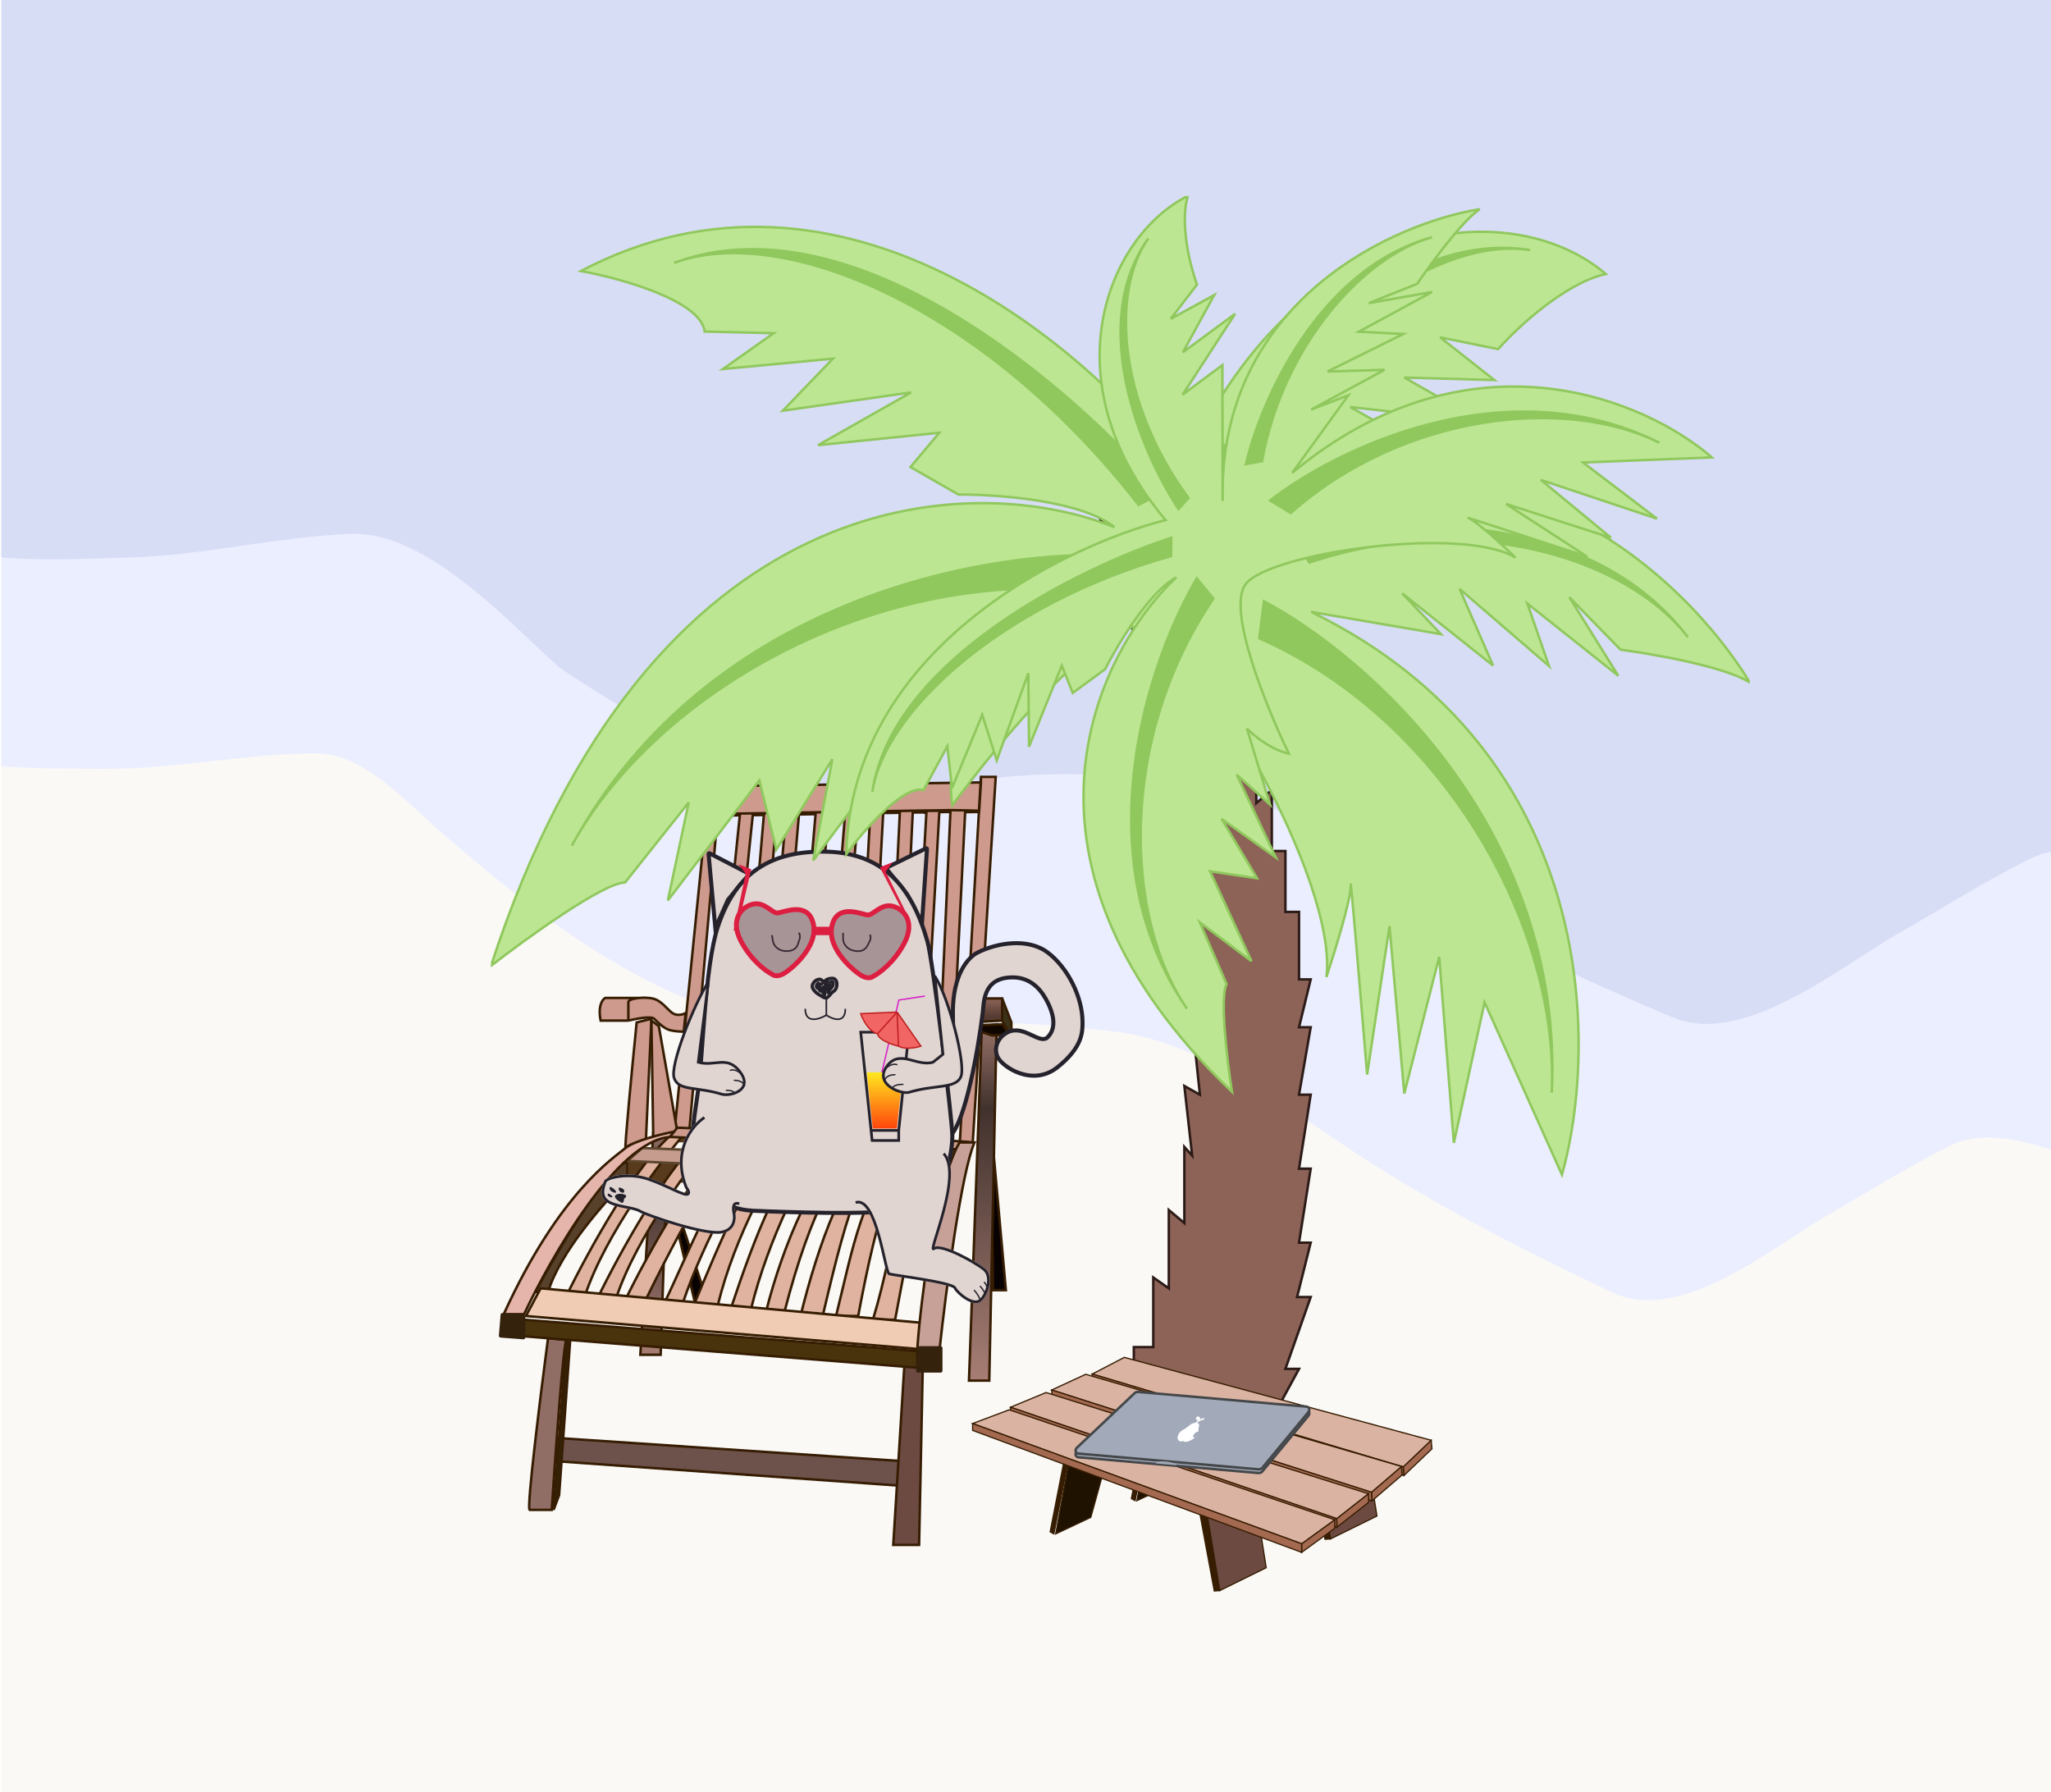 <svg width="870" height="760" viewBox="0 0 870 760" fill="none" xmlns="http://www.w3.org/2000/svg">
<g clip-path="url(#clip0_7490_113441)">
<rect width="870" height="760" transform="translate(0.5)" fill="#FAF9F6"/>
<g filter="url(#filter0_df_7490_113441)">
<path d="M-445.863 38.439C-472.313 -6.028 -497.181 -51.501 -522.823 -96.442C-508.499 -104.615 -542.555 -131.024 -547.675 -139.998C-555.511 -153.732 -560.691 -169.428 -568.074 -182.368C-591.041 -222.621 -609.834 -267.525 -635.841 -307.388C-642.884 -318.183 -650.473 -328.823 -658.416 -339.274C-655.433 -312.414 -647.565 -285.079 -642.219 -266.507L-641.703 -264.714C-640.397 -260.172 -639.037 -255.635 -637.625 -251.106C-584.356 -149.242 -524.807 -36.199 -541.774 -53.543C-558.748 -70.894 -569.816 -95.042 -580.916 -116.26C-603.31 -159.068 -623.165 -204.704 -637.625 -251.106C-682.747 -337.388 -723.364 -415.649 -709.161 -399.855C-691.855 -380.612 -674.417 -360.326 -658.416 -339.274C-661.186 -364.212 -659.745 -388.742 -648.165 -405.469C-636.578 -422.206 -610.12 -431.355 -594.879 -445.185C-568.973 -468.692 -550.173 -496.525 -535.924 -528.281C-518.478 -567.16 -515.525 -612.213 -487.71 -646.015C-450.405 -691.35 -397.44 -727.32 -346.696 -756.273L-181.143 -850.733C-135.745 -876.637 -88.913 -910.741 -37.034 -921.371C36.939 -936.527 116.972 -918.818 188.517 -901.485C253.77 -885.676 342.646 -865.935 387.432 -811.356C409.227 -784.794 425.038 -752.672 445.881 -725.096C455.228 -712.728 464.249 -700.28 472.844 -687.546C428.344 -759.773 333.571 -914.51 289.676 -985.744C281.734 -997.617 274.056 -1009.69 266.93 -1022.18C264.251 -1026.88 273.515 -1011.97 289.676 -985.744C308.998 -956.858 329.88 -929.175 348.161 -899.67C351.479 -894.314 352.765 -895.603 357.868 -892.586C367.338 -886.986 372.88 -876.433 380.756 -869.018C389.973 -860.34 397.857 -852.284 404.091 -841.358C463.822 -736.672 528.776 -632.272 593.19 -529.796C732.557 -308.077 880.415 -88.321 999.43 145.416C1036.66 218.528 1065.93 291.662 1094.24 368.201C1100.92 386.281 1105.87 408.452 1115.44 425.219C1134.2 458.09 1076.75 481.094 1053.86 486.43L1052.63 486.717C1026.68 492.771 1001.1 498.738 974.191 496.087C944.557 493.168 918.985 482.592 890.647 475.053C871.671 470.004 846.502 457.43 827.269 466.93C809.768 475.575 793.021 486.265 776.058 495.943C751.83 509.768 713.286 543.023 683.801 529.131C646.929 511.759 608.421 492.064 574.269 469.535C543.296 449.104 508.724 422.41 471.665 418.403C447.157 415.753 417.069 412.777 392.904 416.781C308.162 430.825 245.182 384.608 185.75 332.802C172.241 321.027 154.128 300.555 134.198 300.548C104.135 300.538 74.727 307.296 44.369 307.105C15.979 306.926 -17.237 307.564 -43.614 296.674C-83.821 280.073 -106.351 249.684 -131.247 215.891C-165.093 169.951 -192.629 123.91 -237.124 86.955C-255.849 71.404 -285.637 53.683 -311.567 62.383C-353.214 76.357 -420.521 81.043 -445.863 38.439Z" fill="#EBEEFF"/>
</g>
<g filter="url(#filter1_f_7490_113441)">
<path d="M-441.93 -10.702C-467.617 -53.72 -491.624 -97.796 -516.455 -141.315C-501.295 -149.965 -535.563 -174.803 -540.521 -183.493C-548.109 -196.793 -552.869 -212.138 -560.018 -224.669C-582.259 -263.648 -599.993 -307.397 -625.399 -345.872C-632.279 -356.291 -639.731 -366.536 -647.557 -376.579C-645.506 -350.091 -638.412 -323.321 -633.592 -305.133L-633.127 -303.378C-631.95 -298.929 -630.716 -294.488 -629.429 -290.056C-578.174 -191.228 -520.846 -81.569 -537.756 -98.09C-554.673 -114.619 -565.207 -138.108 -575.887 -158.693C-597.435 -200.226 -616.242 -244.657 -629.429 -290.056C-672.844 -373.768 -711.902 -449.71 -697.795 -434.617C-680.608 -416.228 -663.323 -396.811 -647.557 -376.579C-649.461 -401.173 -647.018 -425.524 -634.37 -442.541C-621.714 -459.568 -593.942 -469.654 -577.612 -483.943C-549.855 -508.23 -529.295 -536.526 -513.299 -568.532C-493.714 -607.716 -488.908 -652.454 -458.775 -687.011C-418.359 -733.36 -362.08 -771.039 -308.374 -801.683L-133.156 -901.658C-85.107 -929.073 -35.256 -964.667 18.917 -977.206C96.161 -995.084 178.41 -980.645 251.879 -966.249C318.886 -953.119 410.221 -937.01 454.516 -884.686C476.073 -859.222 491.213 -828.018 511.743 -801.513C520.95 -789.625 529.816 -777.645 538.229 -765.366C494.914 -835.18 402.699 -984.771 359.971 -1053.62C352.201 -1065.08 344.713 -1076.74 337.812 -1088.83C335.218 -1093.38 344.241 -1078.97 359.971 -1053.62C378.876 -1025.76 399.442 -999.152 417.243 -970.637C420.474 -965.461 421.856 -966.787 427.027 -963.996C436.624 -958.817 441.958 -948.58 449.832 -941.54C459.048 -933.302 466.905 -925.628 472.942 -915.048C530.783 -813.674 594.048 -712.785 656.828 -613.781C792.659 -399.575 937.365 -187.642 1051.64 39.256C1087.39 110.229 1114.88 181.532 1141.25 256.245C1147.48 273.894 1151.75 295.661 1161.02 311.898C1179.18 343.729 1118.75 368.74 1094.83 374.912L1093.55 375.244C1066.42 382.246 1039.68 389.147 1011.9 387.564C981.303 385.821 955.214 376.336 926.14 369.967C906.671 365.702 881.077 354.223 860.778 364.378C842.307 373.618 824.538 384.855 806.585 395.098C780.942 409.73 739.711 444.162 709.696 431.545C672.159 415.767 633.018 397.751 598.5 376.76C567.195 357.724 532.403 332.624 494.155 330.091C468.861 328.416 437.797 326.634 412.601 331.537C350.906 343.541 293.489 321.564 237.196 283.013C218.233 266.528 181.912 225.216 149.015 226.435C117.861 227.59 87.125 235.423 55.673 236.41C26.261 237.333 -8.185 239.252 -35.097 229.487C-76.119 214.602 -98.289 185.376 -122.778 152.87C-156.072 108.678 -182.823 64.143 -227.5 29.265C-246.301 14.587 -276.483 -1.811 -303.69 7.811C-347.39 23.266 -417.319 30.515 -441.93 -10.702Z" fill="#D8DDF6"/>
</g>
<g clip-path="url(#clip1_7490_113441)">
<path d="M382.817 619.703L235.602 609.832V619.703L382.817 630.192V619.703Z" fill="#6D524C" stroke="#361D02" stroke-width="1.051"/>
<path d="M301.226 555.798L279.613 489.246L295.882 557.017L301.226 555.798Z" fill="#090203" stroke="#361D02" stroke-width="1.051"/>
<path d="M277.109 480.337L283.373 479.846L280.241 574.596H271.627L277.109 480.337Z" fill="url(#paint0_linear_7490_113441)" stroke="#361D02" stroke-width="1.051"/>
<path d="M224.637 640.371C223.385 639.119 229.336 591.3 232.468 567.547L240.299 568.33C239.046 568.33 235.601 616.619 234.035 640.371H224.637Z" fill="#916E65" stroke="#361D02" stroke-width="1.051"/>
<path d="M241.868 568.334H240.302L234.821 640.375L237.17 634.111L241.868 568.334Z" fill="#322308" stroke="#361D02" stroke-width="1.051"/>
<path d="M378.902 655.254L383.6 579.297H391.431L389.865 655.254H378.902Z" fill="#6C4A41" stroke="#361D02" stroke-width="1.051"/>
<path d="M426.671 547.192L420.406 477.5L421.19 547.192H426.671Z" fill="#090203" stroke="#361D02" stroke-width="1.051"/>
<path d="M222.295 566.766V559.719L389.086 573.031V580.078L222.295 566.766Z" fill="#49330D" stroke="#361D02" stroke-width="1.051"/>
<path d="M285.328 429.729C287.207 430.982 289.765 430.252 290.809 429.729L290.026 437.56C288.721 437.56 285.641 437.404 283.762 436.777C281.413 435.994 279.064 433.645 277.497 432.079C276.245 430.826 269.667 432.079 266.535 432.862H254.788C253.535 426.597 255.565 423.84 256.736 423.244H271.233C273.054 423.085 275.087 423.14 276.714 423.465C280.63 424.248 282.979 428.163 285.328 429.729Z" fill="#CD9A8D"/>
<path d="M305.687 333.413L415.963 331.849L416.098 329.498H422.363L412.572 485.327H407.09L415.238 344.377L408.268 344.475L402.003 344.376L350.321 345.236L332.311 345.535L332.311 345.535L328.396 345.6L322.914 345.678L318.216 345.744L312.735 345.821L304.121 345.942L305.687 333.413Z" fill="#CD9A8D"/>
<path d="M266.535 432.862C269.667 432.079 276.245 430.826 277.497 432.079C279.064 433.645 281.413 435.994 283.762 436.777C285.641 437.404 288.721 437.56 290.026 437.56L290.809 429.729C289.765 430.252 287.207 430.982 285.328 429.729C282.979 428.163 280.63 424.248 276.714 423.465C275.087 423.14 273.054 423.085 271.233 423.244M266.535 432.862C266.535 430.774 266.535 426.284 266.535 425.031C266.535 424.116 268.674 423.468 271.233 423.244M266.535 432.862H254.788C253.535 426.597 255.565 423.84 256.736 423.244H271.233M416.098 331.847L305.687 333.413L304.121 345.942L312.735 345.821L318.216 345.744M416.098 331.847L415.315 344.376L408.268 344.475L402.003 344.376C373.258 344.854 357.141 345.122 328.396 345.6L322.914 345.678L318.216 345.744M416.098 331.847V329.498M416.098 329.498H422.363L412.572 485.327H407.09L416.098 329.498ZM318.216 345.744C346.962 345.266 391.824 344.52 391.824 344.52M391.824 344.707L397.305 344.63M332.311 345.535L337.792 345.458M344.84 345.313L350.321 345.236M380.55 344.707L386.032 344.63M368.021 344.901L373.503 344.824M357.369 345.079L362.85 345.001" stroke="#361D02" stroke-width="1.051"/>
<path d="M305.691 331.842H300.992L286.114 479.84H292.378L305.691 331.842Z" fill="#CD9A8D" stroke="#361D02" stroke-width="1.051"/>
<path d="M273.976 483.762L276.325 432.08L270.061 433.646C268.233 451.918 264.736 488.147 265.362 486.894C265.989 485.641 271.366 484.284 273.976 483.762Z" fill="#CD9A8D" stroke="#361D02" stroke-width="1.051"/>
<path d="M279.457 435.214L276.325 432.865L277.108 482.981L287.288 479.849L279.457 435.214Z" fill="#CD9A8D" stroke="#361D02" stroke-width="1.051"/>
<path d="M299.815 481.26L313.91 345.041L319.391 344.963L358.543 344.312L358.544 344.298L364.026 344.221L369.196 344.135L369.197 344.121L374.678 344.044L381.726 343.927L387.207 343.849L387.206 343.861L403.179 343.596L409.443 343.695L402.396 483.763H396.914L403.179 343.596L387.206 343.861L380.47 482.506L374.988 482.352L381.724 343.953L374.677 344.07L367.158 482.352L361.676 482.197L369.194 344.161L364.024 344.247L353.063 481.414L347.581 481.26L358.541 344.338L351.497 344.455L339.751 480.895H334.269L346.014 344.546L333.486 344.755L338.968 344.678L327.222 481.118H321.74L333.486 344.755L329.571 344.82L317.825 481.26H312.344L324.09 344.897L319.391 344.963L305.296 481.26H299.815Z" fill="#CD9A8D"/>
<path d="M385.168 482.506L392.999 343.927L398.48 343.849L390.65 482.661L385.168 482.506Z" fill="#CD9A8D"/>
<path d="M414.924 343.849L409.443 343.695M305.296 345.162L313.91 345.041M313.91 345.041L299.815 481.26H305.296L319.391 344.963M313.91 345.041L319.391 344.963M319.391 344.963L324.09 344.897M319.391 344.963C348.137 344.485 392.999 343.739 392.999 343.739M324.09 344.897L312.344 481.26H317.825L329.571 344.82M324.09 344.897L329.571 344.82M329.571 344.82C358.317 344.342 374.433 344.074 403.179 343.596M403.179 343.596L396.914 483.763H402.396L409.443 343.695M403.179 343.596L409.443 343.695M392.999 343.927L385.168 482.506L390.65 482.661L398.48 343.849L392.999 343.927ZM333.486 344.755L321.74 481.118H327.222L338.968 344.678L333.486 344.755ZM346.015 344.532L334.269 480.895H339.751L351.497 344.455L346.015 344.532ZM381.726 343.927L374.988 482.352L380.47 482.506L387.207 343.849L381.726 343.927ZM369.197 344.121L361.676 482.197L367.158 482.352L374.678 344.044L369.197 344.121ZM358.544 344.298L347.581 481.26L353.063 481.414L364.026 344.221L358.544 344.298Z" stroke="#361D02" stroke-width="1.051"/>
<path d="M266.146 500.203V493.156C259.881 491.276 237.433 528.915 226.993 547.97H232.474C237.486 531.056 257.01 509.078 266.146 500.203Z" fill="#58412B" stroke="#361D02" stroke-width="1.051"/>
<path d="M266.925 493.156V500.204L401.611 505.685V499.421L266.925 493.156Z" fill="#583A1C" stroke="#583A1C" stroke-width="1.051"/>
<path d="M409.443 485.329L407.877 489.244L283.37 483.763L287.286 479.064L409.443 485.329Z" fill="#583A1C" stroke="#583A1C" stroke-width="1.051"/>
<path d="M304.511 480.631H299.813C284.152 492.533 262.487 532.052 253.612 550.323H261.443C270.213 524.012 293.809 492.899 304.511 480.631Z" fill="#DFB3A0" stroke="#361D02" stroke-width="1.051"/>
<path d="M291.199 479.846H286.501C270.839 491.748 249.175 531.267 240.3 549.538H248.131C256.901 523.227 280.497 492.114 291.199 479.846Z" fill="#DFB3A0" stroke="#361D02" stroke-width="1.051"/>
<path d="M316.261 481.412H311.562C295.901 493.315 274.236 532.833 265.362 551.104H273.975C295.901 506.47 305.559 493.68 316.261 481.412Z" fill="#DFB3A0" stroke="#361D02" stroke-width="1.051"/>
<path d="M327.222 481.412H322.524C306.862 493.315 290.679 534.399 281.804 552.671H289.635C298.405 526.36 316.52 493.68 327.222 481.412Z" fill="#DFB3A0" stroke="#361D02" stroke-width="1.051"/>
<path d="M338.965 481.412H334.267C318.605 493.315 304.51 529.179 294.331 553.454H304.51C311.558 524.48 328.263 493.68 338.965 481.412Z" fill="#DFB3A0" stroke="#361D02" stroke-width="1.051"/>
<path d="M352.282 481.412H347.583C331.922 493.315 320.176 524.48 309.997 555.02H318.61C325.658 526.047 341.58 493.68 352.282 481.412Z" fill="#DFB3A0" stroke="#361D02" stroke-width="1.051"/>
<path d="M366.374 482.975H361.675C346.014 494.877 331.919 528.392 324.872 556.582H332.702C344.448 511.165 355.672 495.243 366.374 482.975Z" fill="#DFB3A0" stroke="#361D02" stroke-width="1.051"/>
<path d="M389.869 482.975H385.171C365.594 504.117 361.679 529.958 354.631 558.148H364.028C372.642 511.948 379.167 495.243 389.869 482.975Z" fill="#DFB3A0" stroke="#361D02" stroke-width="1.051"/>
<path d="M402.398 484.547H397.7C378.123 507.256 381.255 522.917 370.292 559.721H379.689C388.303 513.52 391.696 496.815 402.398 484.547Z" fill="#DFB3A0" stroke="#361D02" stroke-width="1.051"/>
<path d="M380.471 482.975H375.772C358.545 493.937 346.799 529.175 339.751 557.365H349.148C360.894 507.249 365.592 495.504 380.471 482.975Z" fill="#DFB3A0" stroke="#361D02" stroke-width="1.051"/>
<path d="M272.413 486.896L266.148 492.378L402.401 498.642L404.75 492.378L272.413 486.896Z" fill="#C59C8D" stroke="#5C462D" stroke-width="1.051"/>
<path d="M229.34 546.406L223.076 558.152L390.651 572.247L393.783 561.284L229.34 546.406Z" fill="#F0CCB4" stroke="#361D02" stroke-width="1.051"/>
<path d="M265.367 486.893C269.126 483.761 281.028 480.89 286.51 479.846L284.161 482.195C261.608 484.074 233.784 533.094 222.299 557.369H213.685C237.177 505.687 260.669 490.809 265.367 486.893Z" fill="#E5B5AB" stroke="#361D02" stroke-width="1.051"/>
<path d="M212.13 566.551L212.878 557.575C212.888 557.459 212.99 557.373 213.105 557.383L222.1 558.132C222.209 558.141 222.292 558.232 222.292 558.342V567.318C222.292 567.44 222.188 567.537 222.066 567.528L212.324 566.778C212.207 566.769 212.121 566.667 212.13 566.551Z" fill="#34220D" stroke="#34220D" stroke-width="1.051"/>
<path d="M287.286 478.281L284.153 482.197L411.792 487.678C411.792 486.634 413.202 485.172 412.575 484.546C411.949 483.919 328.266 479.847 287.286 478.281Z" fill="#CD9A8D" stroke="#361D02" stroke-width="1.051"/>
<path d="M413.354 484.547C407.873 497.076 401.347 546.148 398.476 573.033H389.079C389.34 567.551 390.802 550.794 394.561 527.615C398.319 504.437 404.74 487.679 407.089 484.547H413.354Z" fill="#C7A197" stroke="#361D02" stroke-width="1.051"/>
<path d="M389.097 581.416L389.847 571.657C389.856 571.547 389.947 571.463 390.057 571.463H399.049C399.165 571.463 399.259 571.557 399.259 571.673V581.432C399.259 581.549 399.165 581.643 399.049 581.643H389.306C389.184 581.643 389.087 581.538 389.097 581.416Z" fill="#34220D" stroke="#34220D" stroke-width="1.051"/>
<path d="M416.498 435.213L422.762 434.43L419.63 585.56H411.016L416.498 435.213Z" fill="url(#paint1_linear_7490_113441)" stroke="#361D02" stroke-width="1.051"/>
<path d="M411.016 423.467V433.647L425.111 432.864V423.467H411.016Z" fill="url(#paint2_linear_7490_113441)" stroke="#361D02" stroke-width="1.051"/>
<path d="M425.105 432.864V423.467L429.02 433.647V439.911L425.105 432.864Z" fill="#3A3119" stroke="#361D02" stroke-width="1.051"/>
<path d="M428.237 439.128H420.72L410.247 435.637C410.039 435.568 410.063 435.266 410.279 435.23L412.263 434.9L425.418 434.43L428.237 439.128Z" fill="#0F0600" stroke="#361D02" stroke-width="1.051"/>
<path d="M393.211 360.083L391.087 391.533L384.895 379.486L375.761 368.134L392.803 359.809C392.999 359.713 393.226 359.866 393.211 360.083Z" fill="#E0D5D1" stroke="#25222C" stroke-width="1.713"/>
<path d="M300.566 362.192L303.435 393.656L308.789 381.6L317.9 370.682L300.979 361.914C300.78 361.811 300.546 361.968 300.566 362.192Z" fill="#E0D5D1" stroke="#25222C" stroke-width="1.713"/>
<path d="M404.191 429.337C404.191 444.145 406.307 446.264 399.96 456.837L403.125 481.755C409.471 475.408 414.768 446.264 416.884 429.337C417.409 425.135 416.884 414.539 429.576 414.533C438.038 414.528 442.269 420.874 444.384 425.11C446.496 429.338 448.615 435.682 444.384 439.918C441.041 443.264 434.288 434.396 427.461 437.802C423.23 439.913 421.336 444.596 423.23 448.379C425.346 452.606 438.038 461.072 448.615 452.61C459.192 444.149 459.192 437.802 459.192 433.571C459.192 422.78 452.846 410.298 444.384 403.952C435.923 397.605 422.793 399.935 414.768 403.95C410.538 406.067 404.191 413.317 404.191 429.337Z" fill="#E0D5D1" stroke="#25222C" stroke-width="1.713"/>
<path d="M376.473 513.498C368.011 515.191 334.87 514.203 319.357 513.498C305.825 512.883 298.309 504.246 296.087 498.69C291.855 488.113 293.971 477.534 296.087 462.726C298.202 447.918 298.909 409.842 304.549 392.917C311.493 372.078 324.708 361.188 348.972 361.188C374.357 361.188 386.747 375.992 393.396 399.265C395.792 407.652 403.973 475.421 403.973 481.767C403.973 488.113 401.858 498.69 397.627 502.921C393.396 507.152 387.05 511.383 376.473 513.498Z" fill="#E0D5D1" stroke="#25222C" stroke-width="1.713"/>
<path d="M357.62 395.9C357.62 396.588 357.62 397.276 357.62 397.963C357.62 399.213 357.929 400.069 358.687 401.093C359.91 402.744 362.017 403.413 364.005 403.413C365.594 403.413 366.825 402.829 367.708 401.481C368.205 400.721 368.507 399.887 368.942 399.114C369.038 398.944 369.205 398.653 369.21 398.452C369.219 398.099 369.427 396.814 369.103 396.652" stroke="#25222C" stroke-width="0.685" stroke-linecap="round"/>
<path d="M327.482 396.865C327.59 397.544 327.698 398.223 327.806 398.902C328.003 400.136 328.443 400.934 329.353 401.826C330.82 403.263 333.005 403.592 334.969 403.279C336.539 403.029 337.662 402.26 338.322 400.789C338.693 399.961 338.86 399.089 339.168 398.258C339.236 398.074 339.355 397.761 339.329 397.562C339.283 397.212 339.285 395.91 338.94 395.801" stroke="#25222C" stroke-width="0.685" stroke-linecap="round"/>
<path d="M371.911 464.144L381.271 424.153L392.332 422.451" stroke="#D822C6" stroke-width="0.571"/>
<path d="M370.208 478.61L367.656 454.785H382.972L380.419 478.61H370.208Z" fill="url(#paint3_linear_7490_113441)"/>
<path d="M381.227 479.441V483.716H369.942L369.492 479.441M381.227 479.441H369.492M381.227 479.441L385.527 437.768H365.105L369.492 479.441" stroke="#25222C" stroke-width="1.142"/>
<path d="M365.105 429.914L380.54 429.258L390.632 443.704C388.653 444.36 383.983 445.28 381.134 443.704C378.363 443.047 372.704 441.077 372.229 438.451C368.43 437.4 365.897 432.322 365.105 429.914Z" fill="#F26565"/>
<path d="M380.54 429.258L365.105 429.914C365.897 432.322 368.43 437.4 372.229 438.451M380.54 429.258L372.229 438.451M380.54 429.258L381.134 443.704M380.54 429.258L390.632 443.704C388.653 444.36 383.983 445.28 381.134 443.704M372.229 438.451C372.704 441.077 378.363 443.047 381.134 443.704" stroke="#C01F1F" stroke-width="0.571"/>
<path d="M285.982 457.339C283.94 451.893 294.49 425.856 300.446 416.496L296.192 450.532C303.283 452.517 308.615 447.298 314.061 454.786C319.507 462.274 310.09 464.997 306.403 464.146C295.342 460.742 288.024 462.784 285.982 457.339Z" fill="#E0D5D1" stroke="#25222C" stroke-width="1.142"/>
<path d="M309.712 453.662C309.563 453.712 309.482 453.874 309.532 454.024C309.581 454.173 309.743 454.254 309.893 454.204L309.712 453.662ZM309.893 454.204C311.046 453.82 312.297 454.262 313.258 454.915C313.734 455.237 314.12 455.6 314.366 455.907C314.49 456.062 314.57 456.193 314.612 456.291C314.661 456.407 314.628 456.408 314.652 456.359L315.163 456.614C315.259 456.423 315.199 456.211 315.137 456.067C315.068 455.905 314.954 455.728 314.812 455.55C314.526 455.193 314.096 454.793 313.579 454.442C312.555 453.747 311.112 453.196 309.712 453.662L309.893 454.204Z" fill="#25222C"/>
<path d="M311.498 457.902C311.34 457.902 311.212 458.03 311.212 458.188C311.212 458.345 311.34 458.473 311.498 458.473V457.902ZM311.498 458.473C313.143 458.473 314.209 458.952 314.824 459.47C315.133 459.73 315.326 459.998 315.425 460.219C315.533 460.457 315.51 460.586 315.497 460.612L316.008 460.868C316.136 460.611 316.078 460.279 315.946 459.985C315.806 459.674 315.556 459.34 315.192 459.033C314.459 458.416 313.256 457.902 311.498 457.902V458.473Z" fill="#25222C"/>
<path d="M308.102 462.162C307.945 462.162 307.817 462.29 307.817 462.447C307.817 462.605 307.945 462.733 308.102 462.733V462.162ZM308.102 462.733C309.788 462.733 310.629 463.017 311.013 463.312C311.197 463.454 311.269 463.593 311.293 463.704C311.318 463.818 311.296 463.929 311.25 464.021L311.761 464.277C311.857 464.085 311.907 463.842 311.852 463.584C311.796 463.323 311.637 463.072 311.361 462.859C310.823 462.445 309.82 462.162 308.102 462.162V462.733Z" fill="#25222C"/>
<path d="M407.654 456.49C409.697 451.044 402.504 423.305 396.548 413.945L399.996 447.13L395.742 450.534C388.651 452.519 381.618 444.748 376.172 452.235C370.726 459.723 381.844 464.148 385.532 463.297C396.593 459.893 405.612 461.935 407.654 456.49Z" fill="#E0D5D1" stroke="#25222C" stroke-width="1.142"/>
<path d="M380.536 451.274C380.685 451.324 380.766 451.485 380.716 451.635C380.667 451.784 380.505 451.865 380.355 451.816L380.536 451.274ZM380.355 451.816C379.202 451.431 377.951 451.874 376.99 452.526C376.514 452.849 376.128 453.211 375.882 453.518C375.759 453.673 375.678 453.804 375.636 453.902C375.587 454.019 375.62 454.019 375.596 453.97L375.085 454.225C374.989 454.035 375.05 453.822 375.111 453.679C375.18 453.516 375.294 453.339 375.436 453.162C375.722 452.804 376.152 452.404 376.669 452.053C377.693 451.358 379.137 450.807 380.536 451.274L380.355 451.816Z" fill="#25222C"/>
<path d="M379.62 455.513C379.778 455.513 379.905 455.641 379.905 455.799C379.905 455.957 379.778 456.084 379.62 456.084V455.513ZM379.62 456.084C377.975 456.084 376.908 456.563 376.294 457.081C375.985 457.341 375.792 457.609 375.692 457.831C375.585 458.069 375.608 458.197 375.621 458.224L375.11 458.479C374.981 458.222 375.039 457.89 375.172 457.596C375.311 457.286 375.561 456.951 375.926 456.644C376.659 456.027 377.862 455.513 379.62 455.513V456.084Z" fill="#25222C"/>
<path d="M383.016 459.611C383.173 459.611 383.301 459.739 383.301 459.896C383.301 460.054 383.173 460.182 383.016 460.182V459.611ZM383.016 460.182C381.34 460.182 380.257 460.462 379.639 460.787C379.329 460.951 379.152 461.116 379.068 461.247C378.985 461.376 379.003 461.444 379.017 461.471L378.506 461.726C378.377 461.469 378.431 461.183 378.587 460.939C378.742 460.697 379.009 460.473 379.373 460.282C380.102 459.898 381.287 459.611 383.016 459.611V460.182Z" fill="#25222C"/>
<path d="M332.009 413.173C329.565 414.395 327.936 413.682 327.427 413.173C324.881 411.901 318.721 407.37 314.444 399.428C309.098 389.501 315.208 384.154 319.79 383.391C324.372 382.627 327.427 387.208 329.718 387.208C332.009 387.208 342.7 381.863 344.991 391.79C347.282 401.718 335.063 411.646 332.009 413.173Z" fill="#54333F" fill-opacity="0.4" stroke="#DC1E41" stroke-width="2.05"/>
<path d="M365.888 414.025C368.332 415.246 369.961 414.534 370.47 414.025C373.015 412.752 379.176 408.222 383.452 400.28C388.798 390.352 382.689 385.006 378.107 384.242C373.525 383.478 370.47 388.06 368.179 388.06C365.888 388.06 355.197 382.714 352.906 392.642C350.615 402.57 362.833 412.497 365.888 414.025Z" fill="#54333F" fill-opacity="0.4" stroke="#DC1E41" stroke-width="2.05"/>
<path d="M351.864 393.316H345.754V396.371H351.864V393.316Z" fill="#DC1E41" stroke="#DC1E41" stroke-width="0.513"/>
<path d="M318.32 368.84L312.364 394.367H311.513L316.618 370.542L314.065 367.139L318.32 368.84Z" fill="#DC1E41" stroke="#DC1E41" stroke-width="0.571"/>
<path d="M373.631 367.985L385.544 390.959V390.108L375.333 369.687L377.886 366.283L373.631 367.985Z" fill="#DC1E41" stroke="#DC1E41" stroke-width="0.571"/>
<path d="M350.521 430.538V423.377" stroke="#25222C" stroke-width="0.685"/>
<path d="M341.567 427.859C341.567 434.305 347.535 432.335 350.519 430.545C353.205 432.335 358.576 434.305 358.576 427.859" stroke="#25222C" stroke-width="0.685"/>
<path d="M347.921 422.154C348.674 422.589 349.42 423.227 350.313 423.227C350.433 423.467 350.8 423.167 350.911 423.056C351.194 422.772 351.526 422.526 351.808 422.244C352.132 421.92 352.378 421.504 352.705 421.176C353.05 420.831 353.51 420.491 353.906 420.194C355.437 419.045 355.518 414.939 353.051 414.939C351.77 414.939 350.685 415.246 349.8 416.183C349.719 416.269 349.558 416.446 349.544 416.563C349.531 416.663 349.491 416.946 349.454 416.852C349.248 416.337 348.705 415.787 348.243 415.49C347.679 415.128 346.59 415.484 346.112 415.813C345.01 416.57 344.049 418.099 344.84 419.335C345.034 419.638 345.22 419.936 345.443 420.218C346.059 420.997 347.073 421.665 347.921 422.154Z" stroke="#25222C" stroke-width="1.42" stroke-linecap="round"/>
<path d="M348.4 417.4C348.149 417.4 347.898 417.4 347.647 417.4C347.419 417.4 347.367 417.668 347.287 417.84C347.242 417.935 347.264 418.062 347.264 418.165C347.264 418.484 347.271 418.815 347.367 419.121C347.466 419.439 347.598 419.741 347.741 420.041C347.769 420.099 347.809 420.295 347.895 420.305C348.181 420.337 347.621 419.641 347.577 419.589C347.378 419.352 346.998 419.294 346.737 419.121C346.614 419.039 346.609 418.782 346.487 418.7C346.027 418.393 346.506 417.701 346.737 417.419C346.858 417.271 346.908 417.028 347.063 416.904C347.111 416.865 347.404 417.803 347.432 417.896C347.716 418.828 348.301 419.821 349.121 420.389C349.373 420.563 349.661 420.821 349.949 420.927C350.256 421.041 349.7 420.702 349.631 420.651C349.368 420.459 349.074 420.257 348.84 420.029C348.788 419.978 348.67 419.804 348.592 419.804C348.529 419.804 348.659 420.128 348.672 420.155C348.788 420.4 348.902 420.645 349.037 420.88C349.131 421.046 349.185 421.253 349.322 421.39C349.453 421.521 349.628 421.768 349.79 421.853C349.871 421.896 349.808 421.483 349.806 421.47C349.742 420.985 349.606 420.512 349.497 420.036C349.397 419.598 349.368 419.13 349.242 418.7C349.146 418.373 349.635 419.085 349.682 419.164C349.718 419.223 349.96 419.753 350.061 419.753C350.205 419.753 350.127 418.495 350.127 418.368C350.127 418.157 350.088 417.908 350.159 417.704C350.205 417.572 350.221 417.976 350.258 418.111C350.39 418.603 350.543 419.089 350.716 419.566C350.834 419.891 350.839 419.044 350.842 419.004C350.91 418.257 351.053 417.476 351.053 416.726C351.053 416.58 351.033 416.449 351.013 416.305C350.977 416.053 350.899 416.482 350.884 416.556C350.677 417.593 350.926 418.714 350.926 419.767C350.926 419.822 350.893 420.048 350.969 420.052C351.079 420.059 351.137 419.969 351.179 419.884" stroke="#25222C" stroke-width="1.42" stroke-linecap="round"/>
<path d="M352.399 416.436C352.598 416.436 353.041 416.34 353.217 416.44C353.279 416.475 353.358 416.769 353.365 416.838C353.386 417.044 353.367 417.26 353.367 417.467C353.367 417.915 353.045 418.48 352.759 418.812C352.591 419.007 352.429 419.21 352.254 419.399C352.174 419.486 352.027 419.593 351.978 419.703C351.885 419.912 351.811 420.116 351.697 420.318C351.62 420.456 351.469 420.715 351.384 420.852C351.374 420.867 351.244 421.102 351.285 420.936C351.324 420.781 351.379 420.629 351.43 420.477C351.49 420.303 351.561 420.146 351.674 420.005C351.765 419.891 351.774 419.583 351.809 419.444C351.909 419.05 351.978 418.701 351.978 418.288C351.978 418.156 352.051 417.672 351.936 417.615" stroke="#25222C" stroke-width="1.42" stroke-linecap="round"/>
<path d="M377.18 540.277C375.401 539.684 371.843 507.067 362.947 510.032L400.308 489.275C408.611 498.171 393.192 531.974 396.157 529.602C399.122 527.23 413.948 535.532 417.506 538.497C421.064 541.462 418.692 549.172 415.727 551.544C412.762 553.916 406.239 548.579 405.053 546.207C403.866 543.835 378.959 540.87 377.18 540.277Z" fill="#E0D5D1" stroke="#E0D5D1" stroke-width="1.142"/>
<path d="M362.947 510.032C371.843 507.067 375.401 539.684 377.18 540.277C378.959 540.87 403.866 543.835 405.053 546.207C406.239 548.579 412.762 553.916 415.727 551.544C418.692 549.172 421.064 541.462 417.506 538.497C413.948 535.532 399.122 527.23 396.157 529.602C393.192 531.974 408.611 498.171 400.308 489.275" stroke="#25222C" stroke-width="1.142"/>
<path d="M413.149 547.135C414.284 548.269 415.702 550.538 415.702 551.389" stroke="#25222C" stroke-width="0.571"/>
<path d="M415.7 545.434C416.834 546.568 417.402 547.986 418.253 548.837" stroke="#25222C" stroke-width="0.571"/>
<path d="M417.405 543.734C418.54 544.869 418.256 545.436 419.107 546.287" stroke="#25222C" stroke-width="0.571"/>
<path d="M291.104 503.615C284.936 487.959 293.674 477.323 298.813 473.963L311.267 508.952C310.318 508.478 310.872 512.312 311.267 514.289C311.86 516.661 311.623 521.643 305.93 522.592C298.813 523.778 274.499 515.475 271.534 513.696C268.569 511.917 261.452 511.917 257.894 509.545C254.335 507.173 256.114 503.022 256.707 501.243C257.3 499.463 265.603 497.684 272.719 499.463C279.836 501.243 288.731 506.58 291.104 506.58C293.002 506.58 291.895 504.603 291.104 503.615Z" fill="#E0D5D1" stroke="#E0D5D1" stroke-width="1.142"/>
<path d="M298.813 473.963C293.674 477.323 284.936 487.959 291.104 503.615C291.895 504.603 293.002 506.58 291.104 506.58C288.731 506.58 279.836 501.243 272.719 499.463C265.603 497.684 257.3 499.463 256.707 501.242C256.114 503.022 254.335 507.173 257.894 509.545C261.452 511.917 268.569 511.917 271.534 513.696C274.499 515.475 298.813 523.778 305.93 522.592C311.623 521.643 311.86 516.661 311.267 514.289C310.872 512.312 310.821 509.598 313.597 510.551" stroke="#25222C" stroke-width="1.142"/>
<path d="M260.967 507.061C260.47 507.62 261.502 509.032 263.21 509.82C263.473 510.083 264.077 510.451 264.392 509.82C264.708 509.189 264.695 508.957 264.724 508.471C264.753 507.985 265.575 508.471 265.575 507.061C265.575 506.667 262.304 505.56 260.967 507.061Z" fill="#25222C"/>
<path d="M262.653 504.924C262.337 504.293 262.41 504.14 262.541 503.746C262.673 503.351 264.492 504.267 264.623 504.529C264.755 504.792 264.939 505.397 264.623 505.712C264.229 506.106 263.047 505.712 262.653 504.924Z" fill="#25222C"/>
<path d="M258.716 504.58C258.401 503.95 258.584 503.86 258.715 503.466C258.847 503.071 260.293 504.132 260.687 504.527C261.081 504.921 261.572 505.447 261.257 505.763C260.863 506.157 259.11 505.368 258.716 504.58Z" fill="#25222C"/>
<path d="M257.867 507.089C257.587 506.654 257.817 506.601 257.868 506.298C257.918 505.995 258.905 506.611 259.215 506.865C259.525 507.119 259.916 507.461 259.731 507.723C259.5 508.051 258.217 507.634 257.867 507.089Z" fill="#25222C"/>
<path d="M475.188 601.791L480.958 623.939H539.481L550.197 601.791H539.481L551.021 580.566H545.251L555.966 550.113H550.197L555.966 527.042H551.021L555.966 495.665H551.021L555.966 464.289H551.021L555.966 435.681H551.021L555.966 415.379H551.021V386.771H545.251V360.932H539.481V335.093L532.887 340.63V318.482H527.941L524.644 294.488L518.05 299.102V272.34L512.28 276.954L508.983 252.961L502.389 258.498V239.118H495.794V219.739L492.497 213.279V204.051L480.958 202.205L475.188 194.822L469.418 213.279L461.999 209.588L475.188 239.118H471.066L480.958 258.498H475.188L489.2 280.646L480.958 276.954L495.794 299.102H489.2L502.389 315.713H495.794L508.983 340.63H502.389L508.983 360.932H502.389L508.983 382.157H502.389L512.28 406.151H505.686L512.28 435.681L505.686 432.913L508.983 464.289L502.389 460.598L505.686 490.128L502.389 486.437V518.736L495.794 513.199V546.421L489.2 541.807V571.338H480.958V601.791H475.188Z" fill="#8D6358" stroke="#2C1B17" stroke-width="1.051"/>
<path d="M246.422 114.944C356.908 56.872 462.273 147.611 501.145 200.24C548.762 90.999 640.388 81.524 681.151 116.208C663.681 120.122 643.437 139.081 635.499 148.071L610.907 143.088L633.896 161.196L595.686 160.128L628.671 178.918L572.739 172.626L597.999 186.871L532.229 223.477C634.882 169.172 714.687 244.073 742.25 289.452C731.558 282.674 701.246 277.364 687.427 275.556L665.668 253.278L686.439 286.595L647.88 255.965L657.062 282.467L619.118 249.751L633.327 282.267L594.768 251.637L611.194 268.944L556.184 259.524C678.223 319.072 677.955 443.48 662.566 498.241L629.738 425.11L616.697 484.718L610.492 405.839L595.673 463.79L589.402 392.823L579.916 455.745C577.522 426.712 572.783 370.021 572.976 375.516C573.168 381.012 566.17 403.725 562.647 414.395C567.763 373.98 507.724 270.165 485.217 265.796C467.212 262.3 423.546 314.843 403.963 341.551C401.91 330.068 405.574 315.588 407.664 309.783L372.128 345.762L380.426 317.616L344.945 364.942L353.069 322.014L329.308 360.332L322.09 331.01L283.294 381.892L292.153 340.313L265.144 374.275C256.067 374.318 223.443 397.861 208.266 409.627C275.572 202.855 412.621 199.447 472.733 223.59C458.854 212.247 422.837 209.635 406.563 209.747L386.208 198.081L398.422 183.553L347.022 188.794L386.474 166.432L332.066 174.187L353.301 152.121L306.685 156.507L328.162 141.31L298.906 140.616C297.345 127.464 263.266 118.022 246.422 114.944Z" fill="#BDE692"/>
<path d="M532.229 223.477C634.882 169.172 714.687 244.073 742.25 289.452C731.558 282.674 701.246 277.364 687.427 275.556L665.668 253.278L686.438 286.595L647.88 255.965L657.063 282.467L619.118 249.751L633.327 282.267L594.768 251.637L611.194 268.944L556.184 259.524C678.223 319.072 677.955 443.48 662.566 498.241L629.738 425.11L616.697 484.718L610.492 405.839L595.673 463.79L589.402 392.823L579.916 455.745C577.522 426.712 572.783 370.021 572.976 375.516C573.168 381.012 566.17 403.725 562.647 414.395C567.763 373.98 507.724 270.165 485.217 265.796C467.212 262.3 423.546 314.843 403.963 341.551C401.91 330.068 405.574 315.588 407.664 309.783L372.128 345.762L380.426 317.616L344.945 364.942L353.069 322.014L329.308 360.332L322.09 331.01L283.294 381.892L292.153 340.313L265.144 374.275C256.067 374.318 223.443 397.861 208.266 409.627C275.572 202.855 412.621 199.447 472.733 223.59C458.854 212.247 422.837 209.635 406.563 209.747L386.208 198.081L398.422 183.553L347.022 188.794L386.474 166.432L332.066 174.187L353.301 152.121L306.685 156.507L328.162 141.31L298.906 140.616C297.345 127.464 263.266 118.022 246.422 114.944C356.908 56.872 462.273 147.611 501.145 200.24C548.762 90.999 640.388 81.524 681.151 116.208C663.681 120.122 643.437 139.081 635.499 148.071L610.907 143.088L633.896 161.196L595.686 160.128L628.671 178.918L572.739 172.626L597.999 186.871L532.229 223.477ZM532.229 223.477C529.766 224.78 527.291 226.157 524.802 227.611L532.229 223.477Z" stroke="#90C85E" stroke-width="1.051"/>
<path d="M649.012 106.07C587.587 96.119 530.803 167.531 510.09 204.482L518.429 206.94C553.803 136.921 612.243 100.113 649.012 106.07Z" fill="#90C85E" stroke="#90C85E" stroke-width="1.051"/>
<path d="M242.546 358.682C301.149 251.435 423.258 232.073 476.987 235.798L469.964 251.456C372.379 238.246 277.626 294.485 242.546 358.682Z" fill="#90C85E" stroke="#90C85E" stroke-width="1.051"/>
<path d="M285.962 111.492C361.791 83.273 455.543 164.637 492.94 208.846L482.97 214.154C417.075 129.434 331.353 94.6 285.962 111.492Z" fill="#90C85E" stroke="#90C85E" stroke-width="1.051"/>
<path d="M715.96 270.224C672.345 213.415 587.237 219.792 550.135 230.081L555.441 238.603C622.645 215.977 689.852 236.219 715.96 270.224Z" fill="#90C85E" stroke="#90C85E" stroke-width="1.051"/>
<path d="M658.233 463.449C663.654 351.041 579.094 277.653 536.135 255.01L534.169 270.691C615.217 306.739 661.479 396.162 658.233 463.449Z" fill="#90C85E" stroke="#90C85E" stroke-width="1.051"/>
<path d="M358.99 362.209C360.875 276.152 450.059 231.929 494.415 220.574C444.864 161.675 469.563 100.327 503.814 83.109C500.365 95.352 504.995 113.275 507.741 120.706L496.611 135.221L515.059 125.135L501.757 149.419L523.926 133.084L501.627 167.405L518.517 154.858L518.613 206.613C520.155 126.567 591.397 94.671 627.67 88.708C620.073 93.825 606.852 111.932 601.191 120.347L580.657 128.562L607.465 123.841L576.369 140.692L595.261 141.654L563.122 157.57L587.276 156.859L556.179 173.709L571.973 167.634L548.11 200.552C624.166 137.533 698.478 169.927 726.128 194.002L671.513 196.161L702.839 219.982L653.61 203.541L683.356 228.075L638.836 213.726L673.323 236.12C655.167 230.139 619.692 218.502 623.043 219.801C626.393 221.101 637.657 231.482 642.871 236.51C620.396 222.753 538.413 234.457 528.342 247.791C520.285 258.459 537.236 300.135 546.719 319.639C539.172 317.985 531.726 311.879 528.947 309.032L538.688 341.192L524.605 328.568L541.15 363.631L518.169 347.292L533.211 372.488L513.283 369.534L530.855 407.648L508.925 391.185L520.285 417.341C517.303 423.187 520.571 450.254 522.578 463.057C421.224 366.242 464.604 277.269 498.964 244.885C487.581 250.867 474.083 273.341 468.757 283.831L455.034 293.893L450.393 282.279L436.494 316.674L436.195 285.525L422.802 322.504L416.643 303.14L403.817 334.239L401.846 316.499L391.735 335.123C383.353 332.72 366.412 352.179 358.99 362.209Z" fill="#BDE692"/>
<path d="M518.613 206.613C520.155 126.567 591.397 94.671 627.67 88.708C620.073 93.825 606.852 111.932 601.191 120.347L580.657 128.562L607.465 123.841L576.369 140.692L595.261 141.654L563.122 157.57L587.276 156.859L556.179 173.709L571.973 167.634L548.11 200.552C624.166 137.533 698.478 169.927 726.128 194.002L671.513 196.161L702.839 219.982L653.61 203.541L683.356 228.075L638.836 213.726L673.323 236.12C655.167 230.139 619.692 218.502 623.043 219.801C626.393 221.101 637.657 231.482 642.871 236.51C620.396 222.753 538.413 234.457 528.342 247.791C520.285 258.459 537.236 300.135 546.719 319.639C539.172 317.985 531.726 311.879 528.947 309.032L538.688 341.192L524.605 328.568L541.15 363.631L518.169 347.292L533.211 372.488L513.283 369.534L530.855 407.648L508.925 391.185L520.285 417.341C517.303 423.187 520.571 450.254 522.578 463.057C421.224 366.242 464.604 277.269 498.964 244.885C487.581 250.867 474.083 273.341 468.757 283.831L455.034 293.893L450.393 282.279L436.494 316.675L436.195 285.525L422.802 322.504L416.643 303.14L403.817 334.239L401.846 316.499L391.735 335.123C383.353 332.72 366.412 352.179 358.99 362.209C360.875 276.152 450.059 231.929 494.415 220.574C444.864 161.675 469.563 100.327 503.814 83.109C500.365 95.352 504.995 113.275 507.741 120.706L496.611 135.221L515.058 125.135L501.757 149.419L523.926 133.084L501.627 167.405L518.517 154.858L518.613 206.613ZM518.613 206.613C518.576 208.534 518.579 210.482 518.624 212.458L518.613 206.613Z" stroke="#90C85E" stroke-width="1.051"/>
<path d="M487.105 101.135C460.797 138.039 484.687 193.033 499.92 215.917L504.155 211.193C474.002 170.322 471.357 123.225 487.105 101.135Z" fill="#90C85E" stroke="#90C85E" stroke-width="1.051"/>
<path d="M503.477 427.825C458.759 362.38 487.647 278.879 507.681 245.309L514.717 253.878C474.478 313.181 476.709 388.65 503.477 427.825Z" fill="#90C85E" stroke="#90C85E" stroke-width="1.051"/>
<path d="M370.031 335.902C378.285 279.854 458.013 240.667 496.845 228.08L496.715 235.863C424.212 256.275 374.972 302.353 370.031 335.902Z" fill="#90C85E" stroke="#90C85E" stroke-width="1.051"/>
<path d="M607.463 100.623C559.035 113.943 534.643 170.299 528.501 196.812L535.356 195.608C544.096 146.552 578.474 108.596 607.463 100.623Z" fill="#90C85E" stroke="#90C85E" stroke-width="1.051"/>
<path d="M703.886 187.773C638.457 155.175 566.545 190.52 538.767 212.267L547.493 217.593C595.911 174.835 664.721 168.26 703.886 187.773Z" fill="#90C85E" stroke="#90C85E" stroke-width="1.051"/>
<path d="M515.081 674.779L517.423 674.598L511.366 636.977L508.348 638.571L515.081 674.779Z" fill="#361D02" stroke="#361D02" stroke-width="0.526"/>
<path d="M517.422 674.594L510.06 630.273L530.93 625.935L537.092 664.908L517.422 674.594Z" fill="#6C4A41" stroke="#361D02" stroke-width="0.526"/>
<path d="M562.056 652.851L564.398 652.67L558.341 615.049L555.323 616.643L562.056 652.851Z" fill="#361D02" stroke="#361D02" stroke-width="0.526"/>
<path d="M564.397 652.667L557.035 608.345L577.905 604.007L584.067 642.98L564.397 652.667Z" fill="#6C4A41" stroke="#361D02" stroke-width="0.526"/>
<path d="M445.467 649.681L447.033 650.557L454.08 614.6L452.514 613.723L445.467 649.681Z" fill="#361D02" stroke="#361D02" stroke-width="0.526"/>
<path d="M472.873 606.705L454.863 611.967L447.815 650.556L462.694 643.54L472.873 606.705Z" fill="#201201" stroke="#361D02" stroke-width="0.526"/>
<path d="M479.921 635.593L481.487 636.469L488.535 600.512L486.968 599.635L479.921 635.593Z" fill="#361D02" stroke="#361D02" stroke-width="0.526"/>
<path d="M507.328 592.617L489.317 597.879L482.27 636.469L497.148 629.452L507.328 592.617Z" fill="#201201" stroke="#361D02" stroke-width="0.526"/>
<path d="M607.069 610.85L595.215 622.152L595.549 625.779L607.403 614.478L607.069 610.85Z" fill="#A46A51" stroke="#361D02" stroke-width="0.526"/>
<path d="M476.915 575.702L463.313 582.772L595.209 622.156L607.063 610.854L476.915 575.702Z" fill="#DBB3A2" stroke="#361D02" stroke-width="0.526"/>
<path d="M595.21 622.155L463.314 582.771L463.582 585.673L595.544 625.782L595.21 622.155Z" fill="#A46A51" stroke="#361D02" stroke-width="0.526"/>
<path d="M594.486 621.97L581.745 632.908L581.957 636.544L594.698 625.606L594.486 621.97Z" fill="#A46A51" stroke="#361D02" stroke-width="0.526"/>
<path d="M460.531 582.873L446.132 589.527L581.743 632.909L594.484 621.971L460.531 582.873Z" fill="#DBB3A2" stroke="#361D02" stroke-width="0.526"/>
<path d="M581.743 632.909L446.132 589.527L446.302 592.436L581.955 636.545L581.743 632.909Z" fill="#A46A51" stroke="#361D02" stroke-width="0.526"/>
<path d="M580.472 633.519L566.995 644.089L567.097 647.729L580.574 637.16L580.472 633.519Z" fill="#A46A51" stroke="#361D02" stroke-width="0.526"/>
<path d="M443.712 590.609L428.664 596.849L566.995 644.086L580.472 633.517L443.712 590.609Z" fill="#DBB3A2" stroke="#361D02" stroke-width="0.526"/>
<path d="M566.994 644.083L428.663 596.846L428.744 599.758L567.096 647.724L566.994 644.083Z" fill="#A46A51" stroke="#361D02" stroke-width="0.526"/>
<path d="M566.163 644.549L552.134 654.747V658.389L566.163 648.191V644.549Z" fill="#A46A51" stroke="#361D02" stroke-width="0.526"/>
<path d="M428.079 597.93L412.573 603.757L552.129 654.747L566.158 644.549L428.079 597.93Z" fill="#DBB3A2" stroke="#361D02" stroke-width="0.526"/>
<path d="M552.129 654.742L412.573 603.752V606.666L552.129 658.384V654.742Z" fill="#A46A51" stroke="#361D02" stroke-width="0.526"/>
<path d="M554.991 600.484C555.792 599.518 555.353 598.253 554.182 598.151L482.742 591.901C482.23 591.856 481.685 592.056 481.282 592.437L456.814 615.556C455.814 616.501 456.186 617.954 457.458 618.066L533.864 624.75C534.456 624.802 535.084 624.527 535.489 624.038L554.991 600.484Z" fill="#A2A9B8" stroke="#444749" stroke-width="1.051"/>
<path d="M554.991 598.922C555.792 597.955 555.353 596.691 554.182 596.588L482.742 590.338C482.23 590.293 481.685 590.493 481.282 590.874L456.814 613.993C455.814 614.939 456.186 616.392 457.458 616.503L533.864 623.188C534.456 623.24 535.084 622.964 535.489 622.475L554.991 598.922Z" fill="#A2A9B8" stroke="#444749" stroke-width="1.051"/>
<path d="M498.944 621.172C496.855 620.389 493.462 619.606 490.33 620.389L498.944 621.172Z" stroke="#A2A9B8" stroke-width="0.526"/>
<g clip-path="url(#clip2_7490_113441)">
<path d="M508.386 607.34C508.304 606.761 508.33 606.131 508.465 605.498L508.643 604.648C508.761 604.095 508.451 603.67 507.854 603.503C508.491 602.605 509.856 602.281 510.401 602.145C510.674 602.077 510.912 601.886 510.931 601.706C510.952 601.521 510.751 601.433 510.483 601.487C510.067 601.574 509.454 601.745 508.827 602.06C509.127 601.587 509.347 600.852 507.849 600.751C507.849 600.751 506.346 601.967 508.25 602.417C508.25 602.417 507.647 602.82 507.23 603.429C506.466 603.437 505.587 603.749 504.928 604.261L503.938 605.027C503.19 605.607 502.385 606.142 501.526 606.629C500.844 607.019 500.217 607.625 499.826 608.467C499.15 609.898 499.547 611.204 500.834 611.337C501.223 611.377 501.588 611.304 501.948 611.14C502.035 611.345 502.253 611.483 502.636 611.522C503.929 611.655 506.024 610.605 507.37 609.248C508.167 608.448 508.448 607.806 508.386 607.34Z" fill="white"/>
<path d="M506.39 608.469C507.419 607.047 508.284 607.136 508.977 607.207L507.176 609.697C506.744 609.78 505.541 609.643 506.39 608.469Z" fill="#A2A9B8"/>
</g>
</g>
</g>
<defs>
<filter id="filter0_df_7490_113441" x="-719.156" y="-1030.15" width="1845.41" height="1586.33" filterUnits="userSpaceOnUse" color-interpolation-filters="sRGB">
<feFlood flood-opacity="0" result="BackgroundImageFix"/>
<feColorMatrix in="SourceAlpha" type="matrix" values="0 0 0 0 0 0 0 0 0 0 0 0 0 0 0 0 0 0 127 0" result="hardAlpha"/>
<feOffset dy="18.973"/>
<feGaussianBlur stdDeviation="2.372"/>
<feComposite in2="hardAlpha" operator="out"/>
<feColorMatrix type="matrix" values="0 0 0 0 1 0 0 0 0 1 0 0 0 0 1 0 0 0 0.4 0"/>
<feBlend mode="normal" in2="BackgroundImageFix" result="effect1_dropShadow_7490_113441"/>
<feBlend mode="normal" in="SourceGraphic" in2="effect1_dropShadow_7490_113441" result="shape"/>
<feGaussianBlur stdDeviation="3.557" result="effect2_foregroundBlur_7490_113441"/>
</filter>
<filter id="filter1_f_7490_113441" x="-707.843" y="-1096.78" width="1879.33" height="1538.17" filterUnits="userSpaceOnUse" color-interpolation-filters="sRGB">
<feFlood flood-opacity="0" result="BackgroundImageFix"/>
<feBlend mode="normal" in="SourceGraphic" in2="BackgroundImageFix" result="shape"/>
<feGaussianBlur stdDeviation="3.557" result="effect1_foregroundBlur_7490_113441"/>
</filter>
<linearGradient id="paint0_linear_7490_113441" x1="277.5" y1="479.846" x2="277.5" y2="574.596" gradientUnits="userSpaceOnUse">
<stop stop-color="#99746A"/>
<stop offset="0.235" stop-color="#41312D"/>
<stop offset="1" stop-color="#A77E74"/>
</linearGradient>
<linearGradient id="paint1_linear_7490_113441" x1="416.889" y1="434.43" x2="416.889" y2="585.56" gradientUnits="userSpaceOnUse">
<stop stop-color="#99746A"/>
<stop offset="0.235" stop-color="#41312D"/>
<stop offset="1" stop-color="#A77E74"/>
</linearGradient>
<linearGradient id="paint2_linear_7490_113441" x1="418.064" y1="423.467" x2="418.064" y2="433.647" gradientUnits="userSpaceOnUse">
<stop stop-color="#8E6459"/>
<stop offset="0.755" stop-color="#563B32"/>
</linearGradient>
<linearGradient id="paint3_linear_7490_113441" x1="375.314" y1="454.785" x2="375.314" y2="478.61" gradientUnits="userSpaceOnUse">
<stop stop-color="#FFE920"/>
<stop offset="1" stop-color="#FF460C"/>
</linearGradient>
<clipPath id="clip0_7490_113441">
<rect width="949.5" height="760" fill="white" transform="translate(0.5)"/>
</clipPath>
<clipPath id="clip1_7490_113441">
<rect width="533.984" height="593.783" fill="white" transform="translate(208.258 83.109)"/>
</clipPath>
<clipPath id="clip2_7490_113441">
<rect width="14.095" height="14.095" fill="white" transform="matrix(0.995 0.102 -0.586 0.81 502.664 599.734)"/>
</clipPath>
</defs>
</svg>
